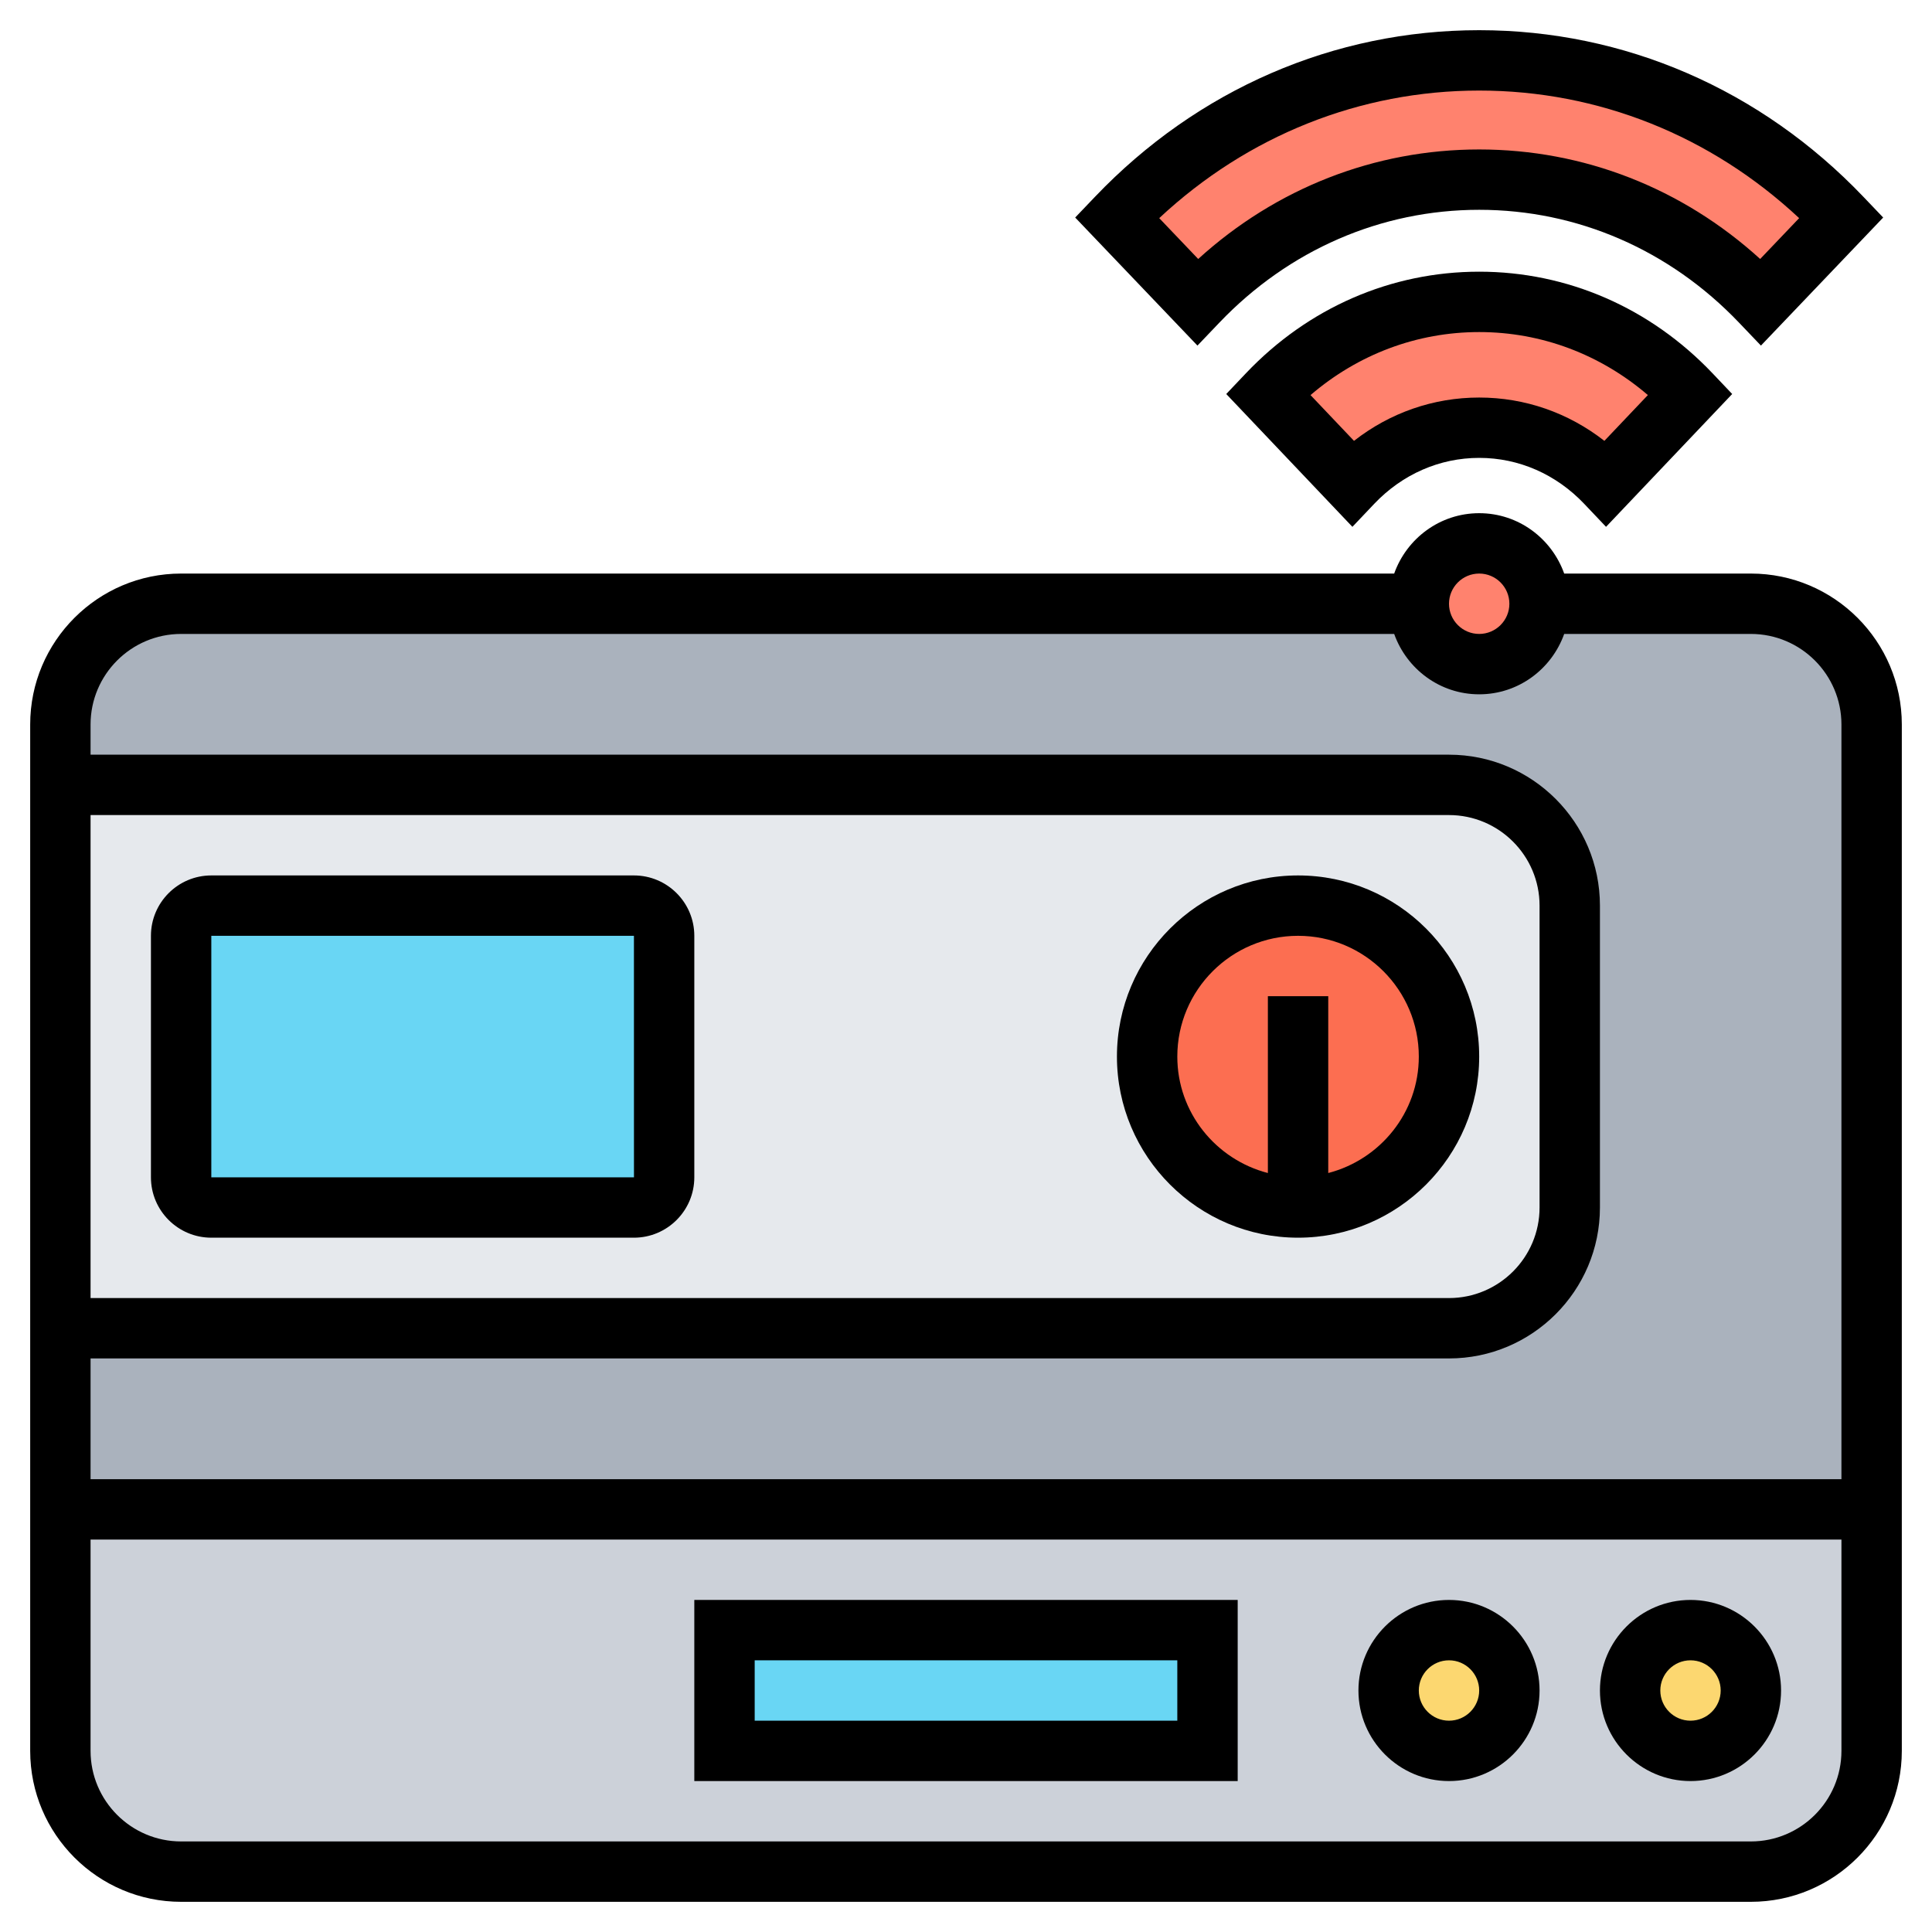 <svg id="Layer_5" enable-background="new 0 0 64 64" height="512" viewBox="0 0 64 64" width="512" xmlns="http://www.w3.org/2000/svg"><g><g><g><path d="m58 20h-52c-2.21 0-4 1.79-4 4v26h60v-26c0-2.21-1.79-4-4-4z" fill="#aab2bd"/></g><g><path d="m62 50v8c0 2.21-1.79 4-4 4h-52c-2.21 0-4-1.79-4-4v-8z" fill="#ccd1d9"/></g><g><path d="m52 30v10c0 2.21-1.79 4-4 4h-46v-18h46c2.21 0 4 1.79 4 4z" fill="#e6e9ed"/></g><g><path d="m24 54h16v4h-16z" fill="#69d6f4"/></g><g><circle cx="48" cy="56" fill="#fcd770" r="2"/></g><g><circle cx="56" cy="56" fill="#fcd770" r="2"/></g><g><path d="m61 7.21-2.67 2.79c-5.15-5.4-13.51-5.4-18.66 0l-2.67-2.79c6.63-6.95 17.37-6.95 24 0z" fill="#ff826e"/></g><g><path d="m56 13.05-2.8 2.95c-2.32-2.44-6.08-2.44-8.4 0l-2.8-2.95c3.87-4.07 10.13-4.07 14 0z" fill="#ff826e"/></g><g><circle cx="49" cy="20" fill="#ff826e" r="2"/></g><g><path d="m22 31v8c0 .55-.45 1-1 1h-14c-.55 0-1-.45-1-1v-8c0-.55.45-1 1-1h14c.55 0 1 .45 1 1z" fill="#69d6f4"/></g><g><circle cx="43" cy="35" fill="#fc6e51" r="5"/></g></g><g><path d="m40.391 10.69c2.302-2.412 5.359-3.74 8.609-3.74s6.308 1.328 8.609 3.74l.724.758 4.05-4.242-.659-.69c-3.396-3.557-7.914-5.516-12.723-5.516 0 0 0 0-.001 0-4.809 0-9.327 1.959-12.724 5.516l-.659.69 4.05 4.242zm8.61-7.69c3.945 0 7.673 1.494 10.598 4.226l-1.291 1.353c-2.582-2.348-5.85-3.628-9.308-3.628s-6.726 1.281-9.308 3.628l-1.291-1.353c2.925-2.732 6.655-4.226 10.6-4.226z"/><path d="m41.275 12.363-.654.689 4.179 4.4.725-.764c.932-.98 2.166-1.52 3.476-1.52s2.544.54 3.476 1.52l.725.764 4.179-4.4-.654-.689c-2.063-2.169-4.806-3.363-7.727-3.363s-5.664 1.194-7.725 3.363zm11.872 2.241c-1.191-.931-2.632-1.435-4.147-1.435s-2.956.504-4.147 1.435l-1.44-1.516c1.577-1.353 3.53-2.088 5.587-2.088s4.01.735 5.588 2.087z"/><path d="m58 19h-6.184c-.414-1.161-1.514-2-2.816-2s-2.402.839-2.816 2h-40.184c-2.757 0-5 2.243-5 5v34c0 2.757 2.243 5 5 5h52c2.757 0 5-2.243 5-5v-34c0-2.757-2.243-5-5-5zm-9 0c.552 0 1 .449 1 1s-.448 1-1 1-1-.449-1-1 .448-1 1-1zm-43 2h40.184c.414 1.161 1.514 2 2.816 2s2.402-.839 2.816-2h6.184c1.654 0 3 1.346 3 3v25h-58v-4h45c2.757 0 5-2.243 5-5v-10c0-2.757-2.243-5-5-5h-45v-1c0-1.654 1.346-3 3-3zm-3 22v-16h45c1.654 0 3 1.346 3 3v10c0 1.654-1.346 3-3 3zm55 18h-52c-1.654 0-3-1.346-3-3v-7h58v7c0 1.654-1.346 3-3 3z"/><path d="m23 59h18v-6h-18zm2-4h14v2h-14z"/><path d="m56 53c-1.654 0-3 1.346-3 3s1.346 3 3 3 3-1.346 3-3-1.346-3-3-3zm0 4c-.552 0-1-.449-1-1s.448-1 1-1 1 .449 1 1-.448 1-1 1z"/><path d="m48 53c-1.654 0-3 1.346-3 3s1.346 3 3 3 3-1.346 3-3-1.346-3-3-3zm0 4c-.552 0-1-.449-1-1s.448-1 1-1 1 .449 1 1-.448 1-1 1z"/><path d="m43 29c-3.309 0-6 2.691-6 6s2.691 6 6 6 6-2.691 6-6-2.691-6-6-6zm1 9.858v-5.858h-2v5.858c-1.721-.447-3-2-3-3.858 0-2.206 1.794-4 4-4s4 1.794 4 4c0 1.858-1.279 3.411-3 3.858z"/><path d="m21 29h-14c-1.103 0-2 .897-2 2v8c0 1.103.897 2 2 2h14c1.103 0 2-.897 2-2v-8c0-1.103-.897-2-2-2zm-14 10v-8h14l.001 8z"/></g></g></svg>